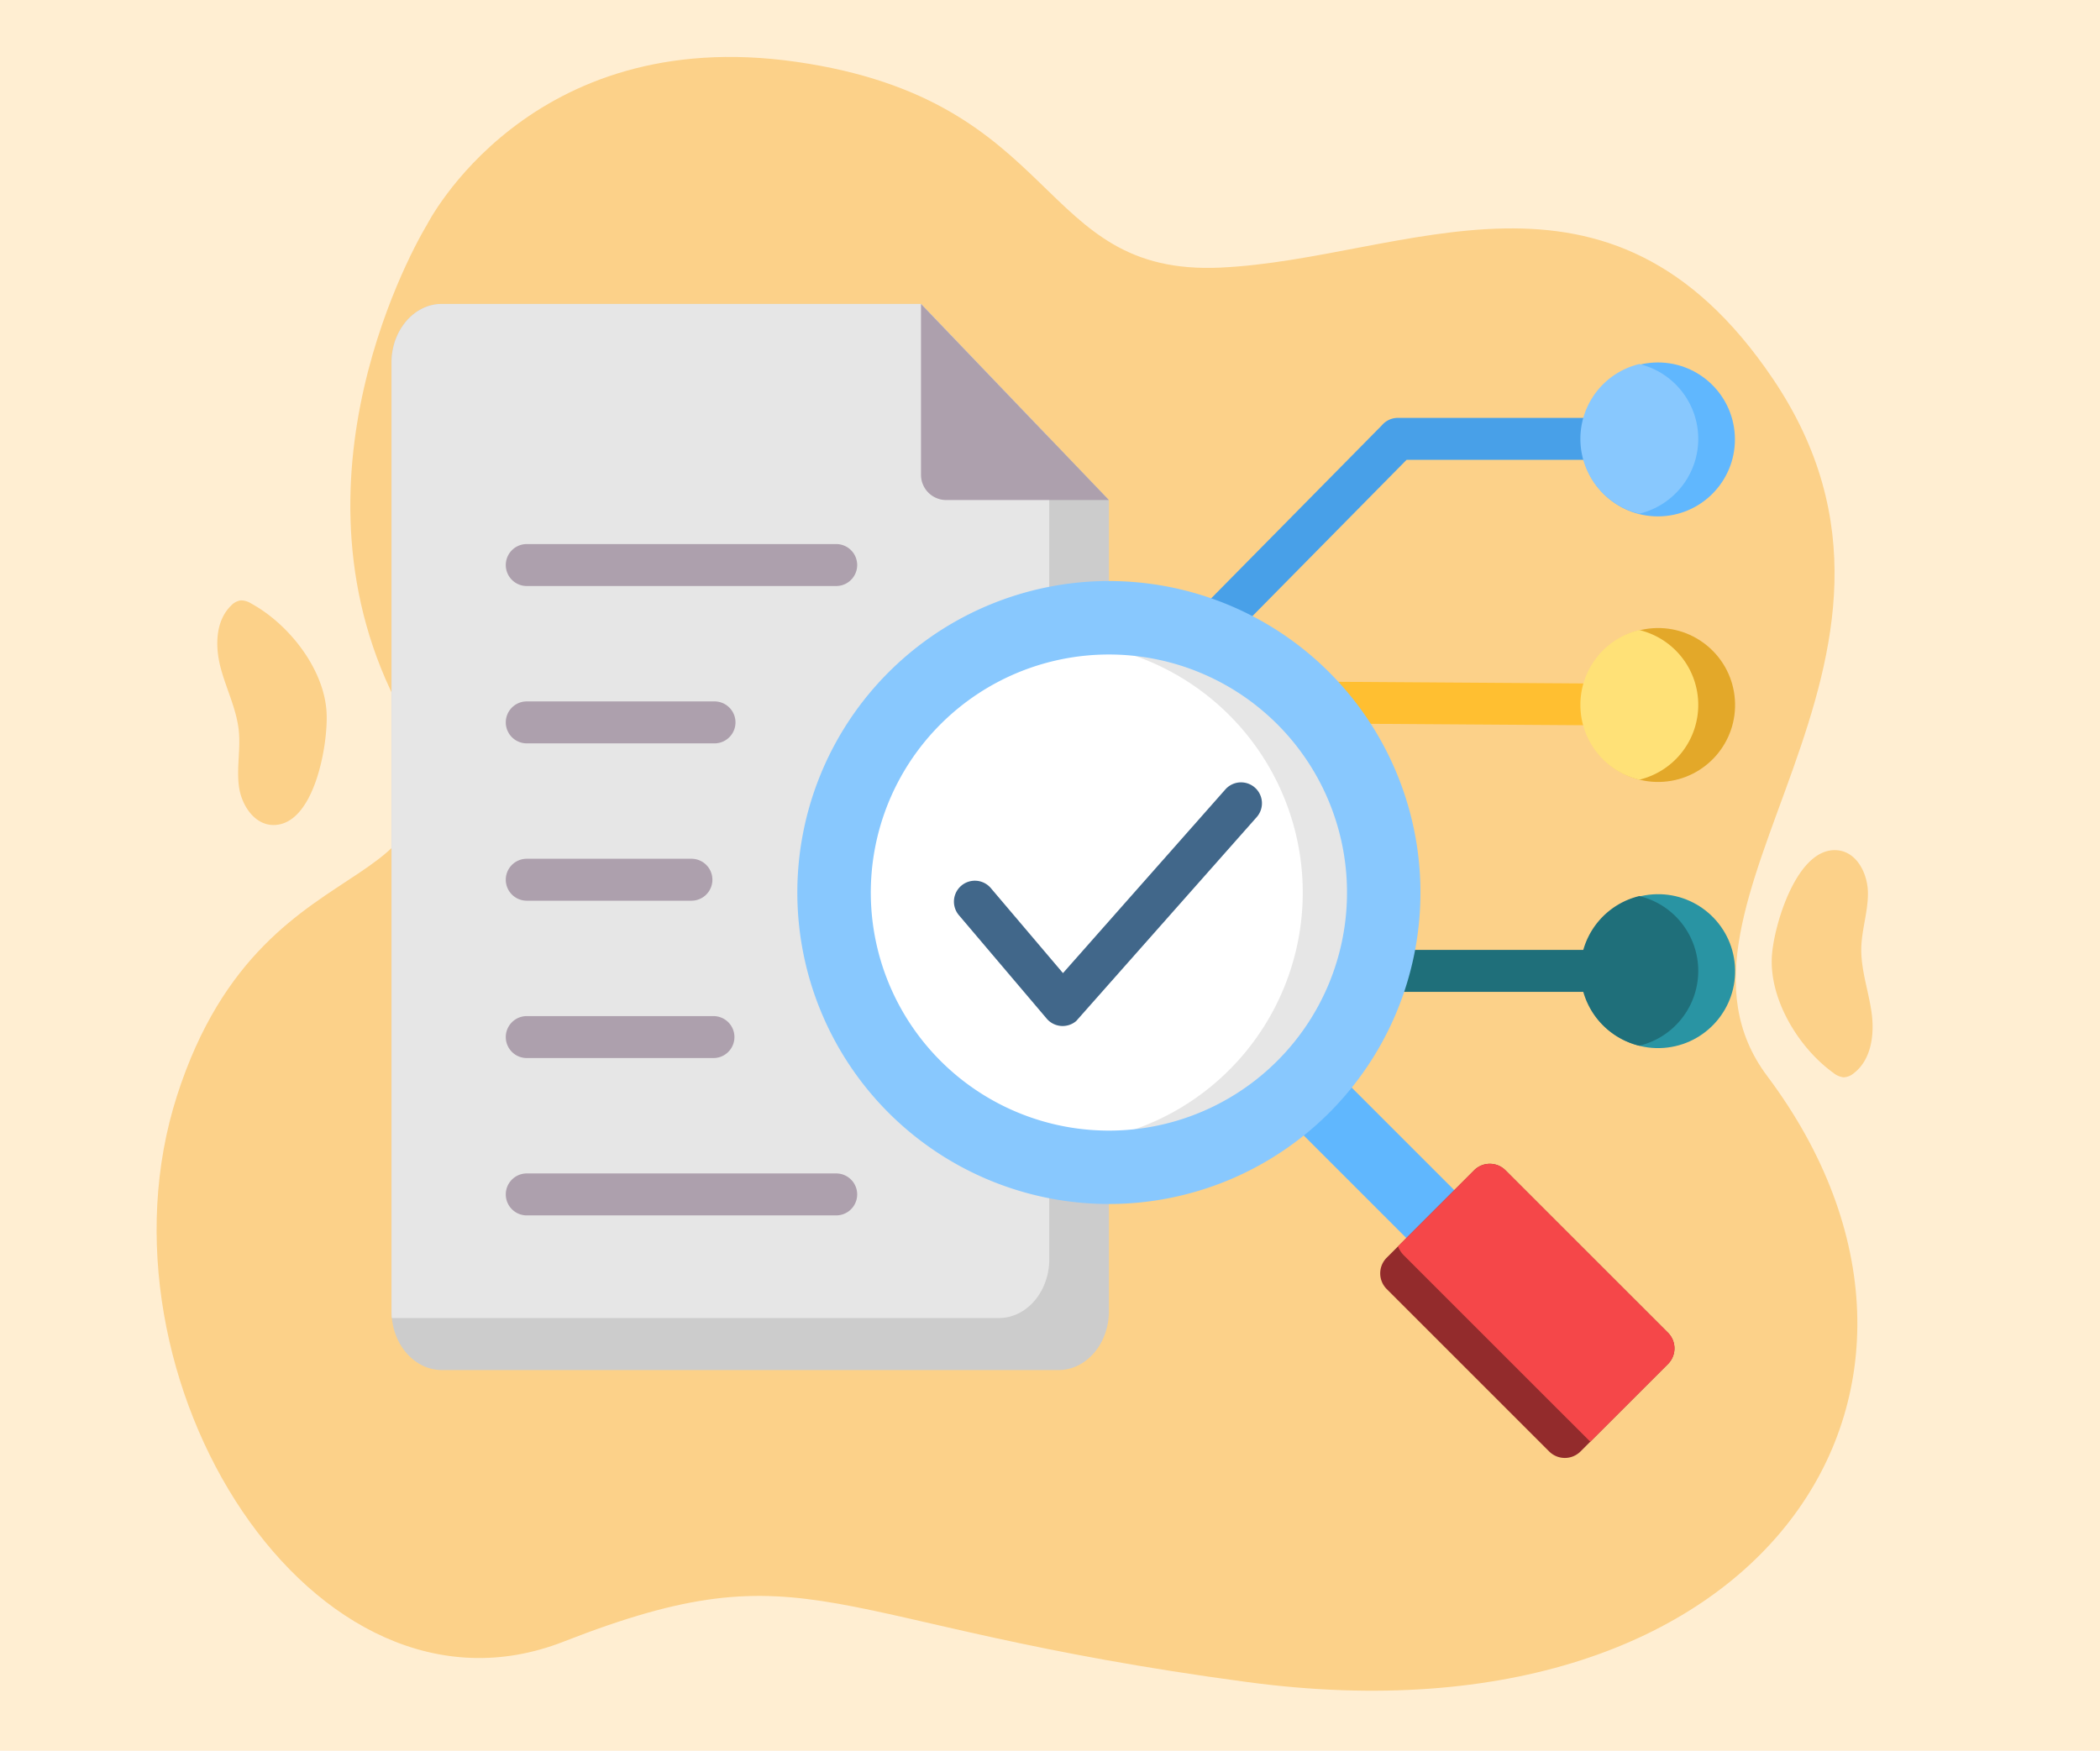 <svg xmlns="http://www.w3.org/2000/svg" width="295" height="246" viewBox="0 0 295 246">
  <g id="Grupo_1099000" data-name="Grupo 1099000" transform="translate(-600.256 -404)">
    <rect id="Rectángulo_35929" data-name="Rectángulo 35929" width="295" height="246" transform="translate(600.256 404)" fill="#ffeed2"/>
    <g id="Grupo_133938" data-name="Grupo 133938" transform="translate(621.477 404.435)">
      <g id="Grupo_131231" data-name="Grupo 131231" transform="translate(0.778 7.566)">
        <path id="Trazado_126381" data-name="Trazado 126381" d="M74.814,292.217s14.25-28.305,51.9-22.886,33.507,30.112,59.573,28.908,54.445-18.67,77.6,15.631c26.859,39.793-19.039,73.636-.809,97.953,32.661,43.568,0,94.922-72.941,85.173-60.493-8.082-61.034-19.425-96.148-5.687S26.944,454.316,39.7,414.6s45.176-24.572,29.985-57.005S74.814,292.217,74.814,292.217Z" transform="translate(-36.834 -268.641)" fill="#fcd189"/>
        <g id="Grupo_1103773" data-name="Grupo 1103773" transform="translate(-3.272 -31.577)">
          <path id="Trazado_915110" data-name="Trazado 915110" d="M376.688,192.735l-49.374-.334.023-5.872,49.374.334Z" transform="translate(-162.607 -67.183)" fill="#ffbf31" fill-rule="evenodd"/>
          <path id="Trazado_915111" data-name="Trazado 915111" d="M348.272,271.958h40.137v5.895H348.272Z" transform="translate(-174.316 -114.912)" fill="#1f6f7a" fill-rule="evenodd"/>
          <path id="Trazado_915112" data-name="Trazado 915112" d="M110.652,66.282H43.341c-3.894,0-7.069,3.706-7.069,8.249v133.3c0,4.543,3.176,8.249,7.069,8.249h86.635c3.894,0,7.069-3.705,7.069-8.249V188.245a39.263,39.263,0,0,1,0-78.527V93.836Z" fill="#ccc" fill-rule="evenodd"/>
          <path id="Trazado_915113" data-name="Trazado 915113" d="M110.652,66.282H43.341c-3.894,0-7.069,3.706-7.069,8.249v133.3q0,.476.046.939H121.6c3.894,0,7.069-3.705,7.069-8.249V187.347a39.269,39.269,0,0,1,0-76.73V85.1Z" fill="#e6e6e6" fill-rule="evenodd"/>
          <path id="Trazado_915114" data-name="Trazado 915114" d="M231.214,93.837,204.821,66.283V90.3a3.544,3.544,0,0,0,3.537,3.537h22.856Z" transform="translate(-94.169 -0.001)" fill="#ada0ad" fill-rule="evenodd"/>
          <path id="Trazado_915115" data-name="Trazado 915115" d="M75.594,148.631a2.947,2.947,0,1,1,0-5.895h43.468a2.947,2.947,0,1,1,0,5.895Zm0,88.433a2.947,2.947,0,1,1,0-5.895h43.468a2.947,2.947,0,1,1,0,5.895Zm0-22.108a2.947,2.947,0,1,1,0-5.895h26.225a2.947,2.947,0,1,1,0,5.895Zm0-22.108a2.947,2.947,0,0,1,0-5.895h23.13a2.947,2.947,0,1,1,0,5.895Zm0-22.108a2.947,2.947,0,1,1,0-5.895h26.372a2.947,2.947,0,1,1,0,5.895Z" transform="translate(-20.323 -42.715)" fill="#ada0ad" fill-rule="evenodd"/>
          <path id="Trazado_915116" data-name="Trazado 915116" d="M355.941,108.457H320.709L294.35,135.186l-4.191-4.122,27.082-27.46a2.94,2.94,0,0,1,2.247-1.041h36.453Z" transform="translate(-141.848 -20.27)" fill="#48a0e8" fill-rule="evenodd"/>
          <path id="Trazado_915117" data-name="Trazado 915117" d="M0,0H9.522V29.393H0Z" transform="translate(161.254 179.956) rotate(-45)" fill="#60b7fe" fill-rule="evenodd"/>
          <path id="Trazado_915118" data-name="Trazado 915118" d="M351.909,353.261,364.2,340.967a3.114,3.114,0,0,1,4.391,0L391.428,363.8a3.114,3.114,0,0,1,0,4.391l-12.295,12.295a3.114,3.114,0,0,1-4.391,0l-22.833-22.833A3.113,3.113,0,0,1,351.909,353.261Z" transform="translate(-175.842 -152.962)" fill="#932b2c" fill-rule="evenodd"/>
          <path id="Trazado_915119" data-name="Trazado 915119" d="M356.671,351.666l10.7-10.7a3.114,3.114,0,0,1,4.391,0L394.6,363.8a3.114,3.114,0,0,1,0,4.391L383.676,379.11,357.5,352.938a3.7,3.7,0,0,1-.833-1.272Z" transform="translate(-179.008 -152.962)" fill="#f54749" fill-rule="evenodd"/>
          <circle id="Elipse_11536" data-name="Elipse 11536" cx="10.813" cy="10.813" r="10.813" transform="translate(202.644 112.615) rotate(-4.069)" fill="#e3a829"/>
          <path id="Trazado_915120" data-name="Trazado 915120" d="M423,191.141a10.815,10.815,0,0,1,0-21.027,10.815,10.815,0,0,1,0,21.027Z" transform="translate(-211.442 -58.011)" fill="#ffe177" fill-rule="evenodd"/>
          <circle id="Elipse_11537" data-name="Elipse 11537" cx="10.813" cy="10.813" r="10.813" transform="translate(202.784 75.116) rotate(-3.151)" fill="#60b7fe"/>
          <path id="Trazado_915121" data-name="Trazado 915121" d="M423,106.443a10.815,10.815,0,0,1,0-21.027,10.815,10.815,0,0,1,0,21.027Z" transform="translate(-211.442 -10.69)" fill="#88c8fe" fill-rule="evenodd"/>
          <circle id="Elipse_11538" data-name="Elipse 11538" cx="35.251" cy="35.251" r="35.251" transform="translate(101.793 113.731)" fill="#e6e6e6"/>
          <path id="Trazado_915122" data-name="Trazado 915122" d="M215.989,244.368a35.251,35.251,0,0,1,0-70.045,35.251,35.251,0,0,1,0,70.045Z" transform="translate(-82.954 -60.363)" fill="#fff" fill-rule="evenodd"/>
          <path id="Trazado_915123" data-name="Trazado 915123" d="M178.271,167.328a43.766,43.766,0,1,1,0,61.894,43.766,43.766,0,0,1,0-61.894Zm7.3,7.3a33.448,33.448,0,1,0,47.3,0,33.448,33.448,0,0,0-47.3,0Z" transform="translate(-72.173 -49.293)" fill="#88c8fe" fill-rule="evenodd"/>
          <path id="Trazado_915124" data-name="Trazado 915124" d="M216,237.269a2.941,2.941,0,0,1,4.49-3.8l10.132,11.942L253.435,219.6a2.936,2.936,0,1,1,4.4,3.892l-25.36,28.656a2.941,2.941,0,0,1-4.145-.346Z" transform="translate(-100.026 -85.105)" fill="#41678a" fill-rule="evenodd"/>
          <circle id="Elipse_11539" data-name="Elipse 11539" cx="10.813" cy="10.813" r="10.813" transform="translate(202.647 150.012) rotate(-4.069)" fill="#2994a3"/>
          <path id="Trazado_915125" data-name="Trazado 915125" d="M423,275.84a10.815,10.815,0,0,1,0-21.027,10.815,10.815,0,0,1,0,21.027Z" transform="translate(-211.442 -105.333)" fill="#1f6f7a" fill-rule="evenodd"/>
        </g>
      </g>
      <path id="Trazado_126379" data-name="Trazado 126379" d="M3.31.1A2.737,2.737,0,0,0,1.725.136,2.33,2.33,0,0,0,.669,1.258C-.763,4,.305,7.407,1.98,10.006s3.94,4.842,5.179,7.675c1.045,2.393,1.3,5.085,2.439,7.434s3.7,4.4,6.2,3.632c5.6-1.712,3.849-13.368,2.252-17.428C15.805,5.6,9.145,1.207,3.31.1Z" transform="translate(239.263 151.788) rotate(-155)" fill="#fcd189"/>
      <path id="Trazado_126382" data-name="Trazado 126382" d="M3.31.1A2.737,2.737,0,0,0,1.725.136,2.33,2.33,0,0,0,.669,1.258C-.763,4,.305,7.407,1.98,10.006s3.94,4.842,5.179,7.675c1.045,2.393,1.3,5.085,2.439,7.434s3.7,4.4,6.2,3.632c5.6-1.712,3.849-13.368,2.252-17.428C15.805,5.6,9.145,1.207,3.31.1Z" transform="matrix(0.951, 0.309, -0.309, 0.951, 10.983, 83.264)" fill="#fcd189"/>
    </g>
  </g>
</svg>
